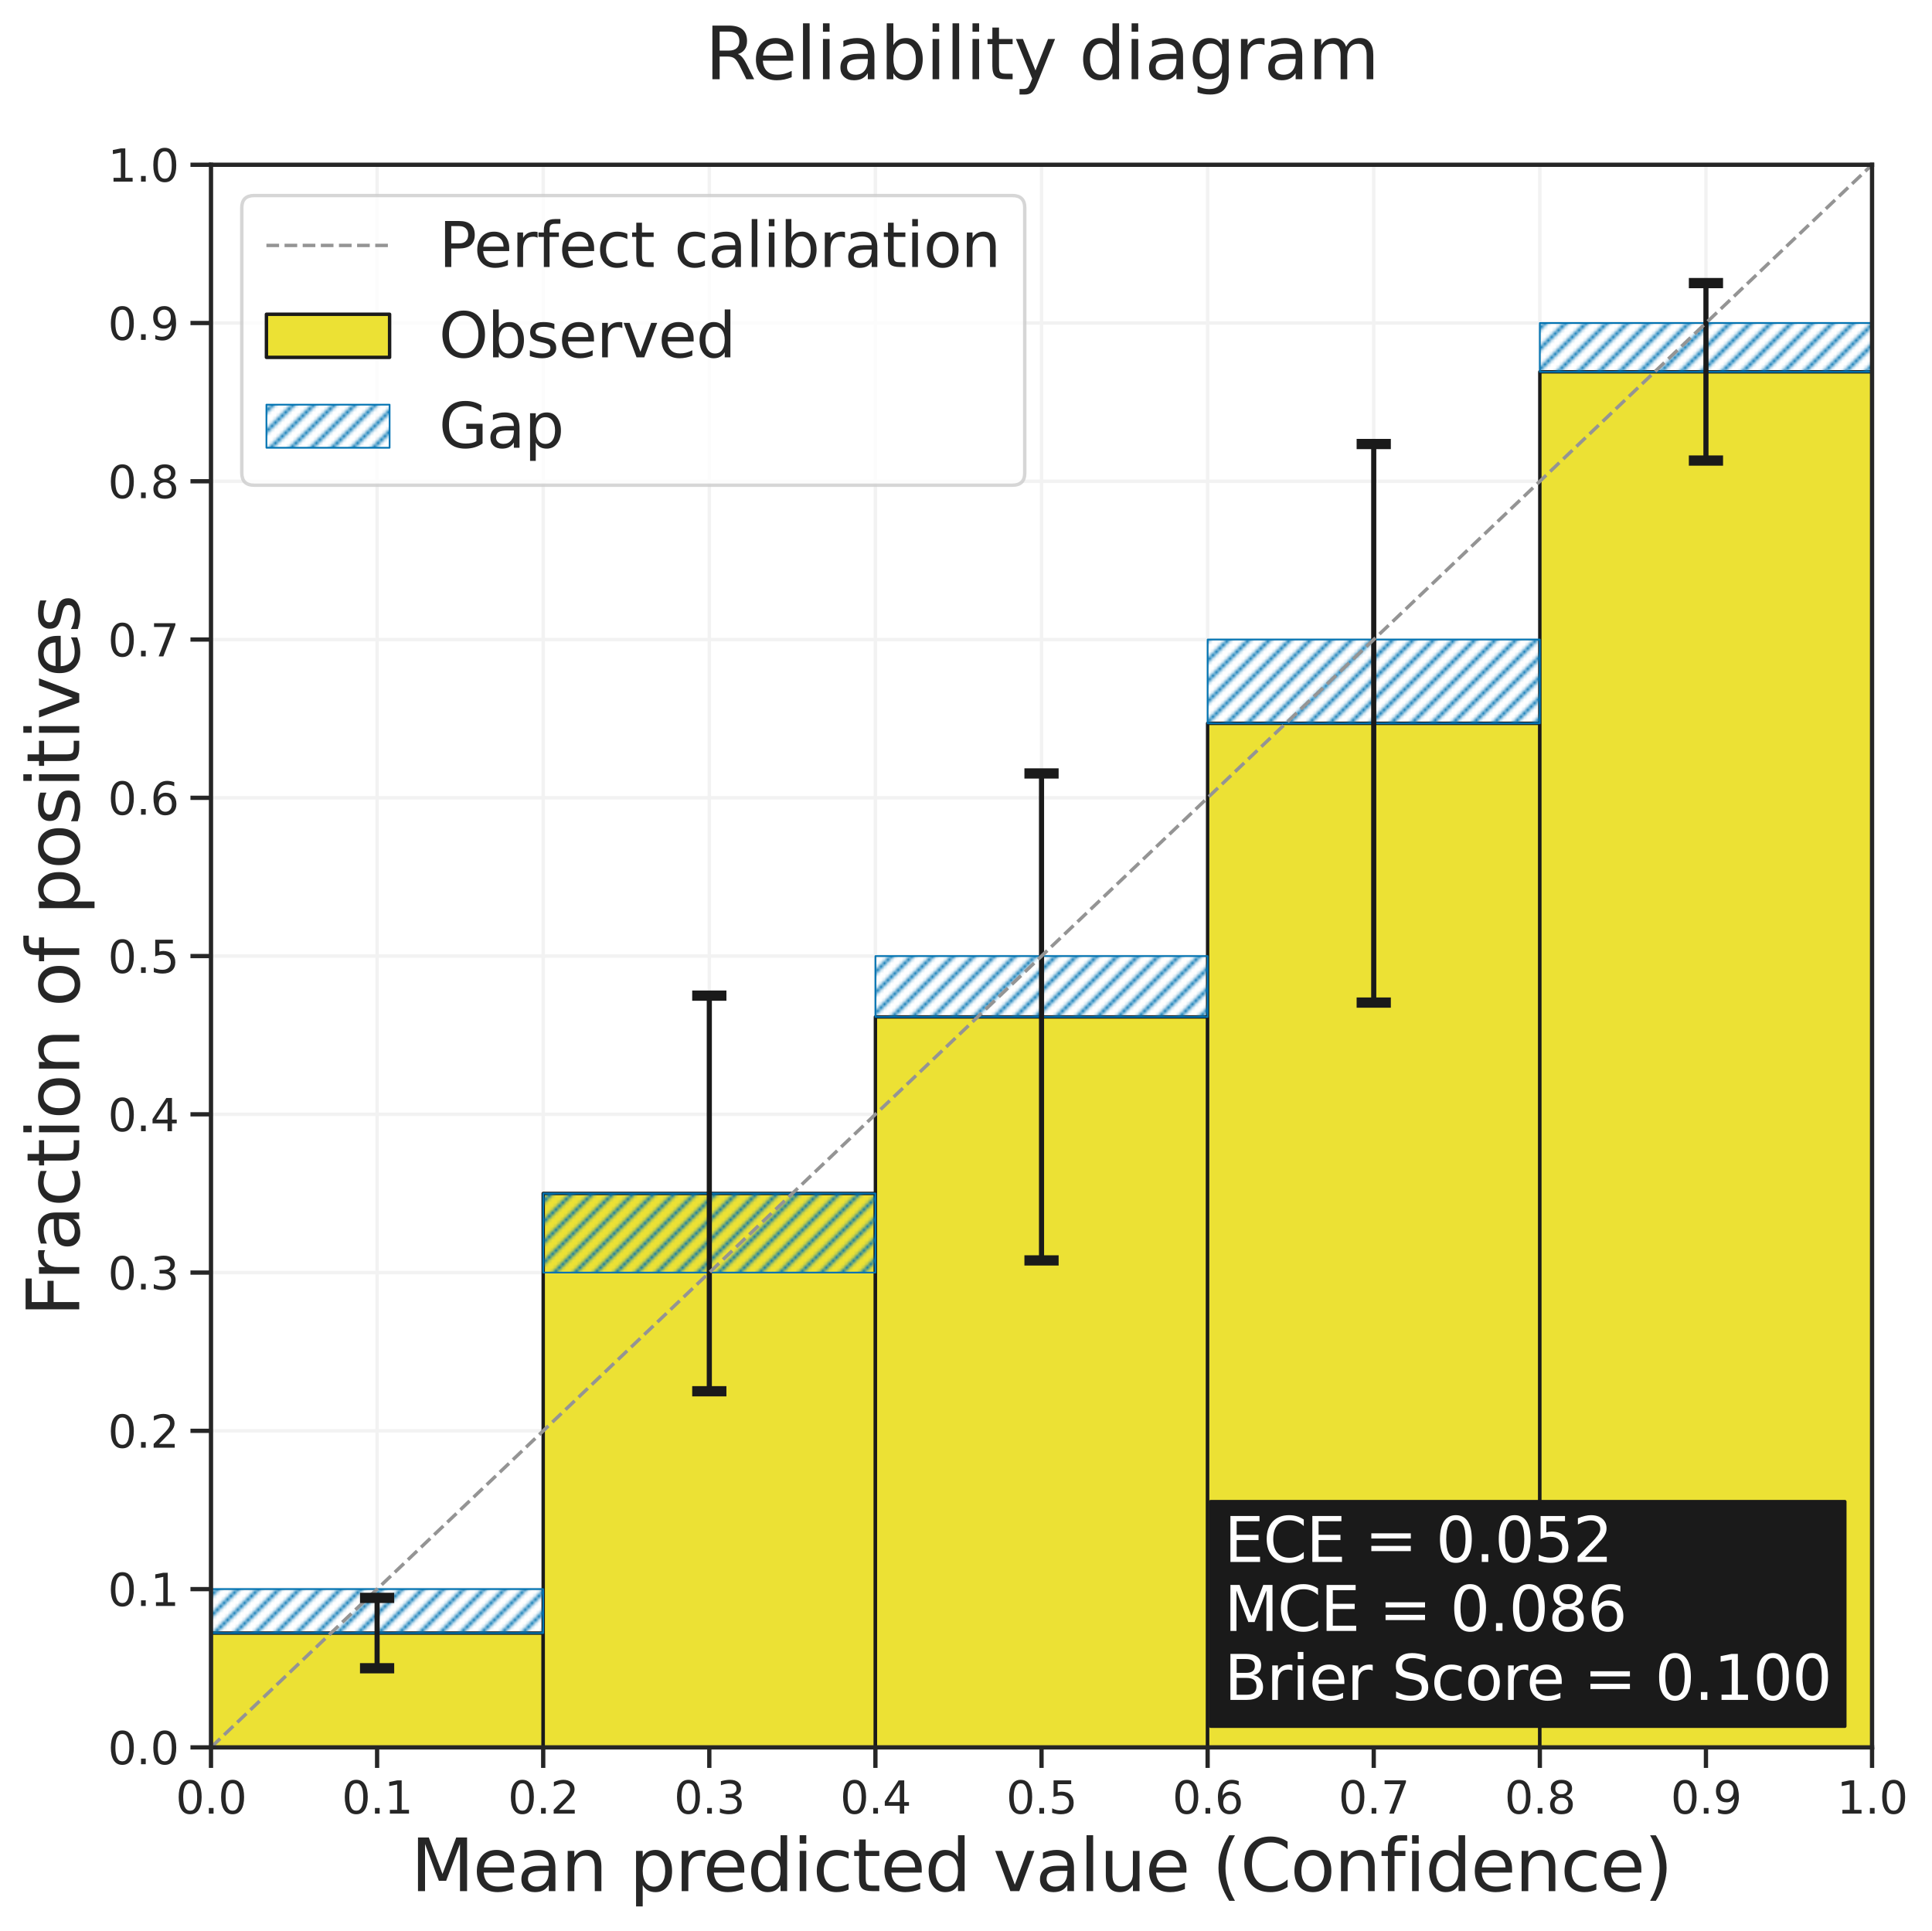 <?xml version="1.0" encoding="utf-8" standalone="no"?>
<!DOCTYPE svg PUBLIC "-//W3C//DTD SVG 1.1//EN"
  "http://www.w3.org/Graphics/SVG/1.1/DTD/svg11.dtd">
<svg height="564.321pt" version="1.1" viewBox="0 0 564.638 564.321" width="564.638pt" xmlns="http://www.w3.org/2000/svg" xmlns:xlink="http://www.w3.org/1999/xlink">
 <defs>
  <style type="text/css">*{stroke-linecap:butt;stroke-linejoin:round;}</style>
 </defs>
 <g id="figure_1">
  <g id="patch_1">
   <path d="M 0 564.321 
L 564.638 564.321 
L 564.638 0 
L 0 0 
z
" style="fill:#ffffff;"/>
  </g>
  <g id="axes_1">
   <g id="patch_2">
    <path d="M 61.663 510.737 
L 547.118 510.737 
L 547.118 48.157 
L 61.663 48.157 
z
" style="fill:#ffffff;"/>
   </g>
   <g id="matplotlib.axis_1">
    <g id="xtick_1">
     <g id="line2d_1">
      <path clip-path="url(#p9719ba740d)" d="M 61.663 510.737 
L 61.663 48.157 
" style="fill:none;stroke:#f2f2f2;stroke-linecap:round;"/>
     </g>
     <g id="line2d_2">
      <defs>
       <path d="M 0 0 
L 0 6 
" id="mbf04cc3c7a" style="stroke:#262626;stroke-width:1.25;"/>
      </defs>
      <g>
       <use style="fill:#262626;stroke:#262626;stroke-width:1.25;" x="61.663" xlink:href="#mbf04cc3c7a" y="510.737"/>
      </g>
     </g>
     <g id="text_1">
      <!-- 0.0 -->
      <g style="fill:#262626;" transform="translate(51.344 530.098)scale(0.13 -0.13)">
       <defs>
        <path d="M 2034 4250 
Q 1547 4250 1301 3770 
Q 1056 3291 1056 2328 
Q 1056 1369 1301 889 
Q 1547 409 2034 409 
Q 2525 409 2770 889 
Q 3016 1369 3016 2328 
Q 3016 3291 2770 3770 
Q 2525 4250 2034 4250 
z
M 2034 4750 
Q 2819 4750 3233 4129 
Q 3647 3509 3647 2328 
Q 3647 1150 3233 529 
Q 2819 -91 2034 -91 
Q 1250 -91 836 529 
Q 422 1150 422 2328 
Q 422 3509 836 4129 
Q 1250 4750 2034 4750 
z
" id="DejaVuSans-30" transform="scale(0.016)"/>
        <path d="M 684 794 
L 1344 794 
L 1344 0 
L 684 0 
L 684 794 
z
" id="DejaVuSans-2e" transform="scale(0.016)"/>
       </defs>
       <use xlink:href="#DejaVuSans-30"/>
       <use x="63.623" xlink:href="#DejaVuSans-2e"/>
       <use x="95.41" xlink:href="#DejaVuSans-30"/>
      </g>
     </g>
    </g>
    <g id="xtick_2">
     <g id="line2d_3">
      <path clip-path="url(#p9719ba740d)" d="M 110.209 510.737 
L 110.209 48.157 
" style="fill:none;stroke:#f2f2f2;stroke-linecap:round;"/>
     </g>
     <g id="line2d_4">
      <g>
       <use style="fill:#262626;stroke:#262626;stroke-width:1.25;" x="110.209" xlink:href="#mbf04cc3c7a" y="510.737"/>
      </g>
     </g>
     <g id="text_2">
      <!-- 0.1 -->
      <g style="fill:#262626;" transform="translate(99.889 530.098)scale(0.13 -0.13)">
       <defs>
        <path d="M 794 531 
L 1825 531 
L 1825 4091 
L 703 3866 
L 703 4441 
L 1819 4666 
L 2450 4666 
L 2450 531 
L 3481 531 
L 3481 0 
L 794 0 
L 794 531 
z
" id="DejaVuSans-31" transform="scale(0.016)"/>
       </defs>
       <use xlink:href="#DejaVuSans-30"/>
       <use x="63.623" xlink:href="#DejaVuSans-2e"/>
       <use x="95.41" xlink:href="#DejaVuSans-31"/>
      </g>
     </g>
    </g>
    <g id="xtick_3">
     <g id="line2d_5">
      <path clip-path="url(#p9719ba740d)" d="M 158.754 510.737 
L 158.754 48.157 
" style="fill:none;stroke:#f2f2f2;stroke-linecap:round;"/>
     </g>
     <g id="line2d_6">
      <g>
       <use style="fill:#262626;stroke:#262626;stroke-width:1.25;" x="158.754" xlink:href="#mbf04cc3c7a" y="510.737"/>
      </g>
     </g>
     <g id="text_3">
      <!-- 0.2 -->
      <g style="fill:#262626;" transform="translate(148.435 530.098)scale(0.13 -0.13)">
       <defs>
        <path d="M 1228 531 
L 3431 531 
L 3431 0 
L 469 0 
L 469 531 
Q 828 903 1448 1529 
Q 2069 2156 2228 2338 
Q 2531 2678 2651 2914 
Q 2772 3150 2772 3378 
Q 2772 3750 2511 3984 
Q 2250 4219 1831 4219 
Q 1534 4219 1204 4116 
Q 875 4013 500 3803 
L 500 4441 
Q 881 4594 1212 4672 
Q 1544 4750 1819 4750 
Q 2544 4750 2975 4387 
Q 3406 4025 3406 3419 
Q 3406 3131 3298 2873 
Q 3191 2616 2906 2266 
Q 2828 2175 2409 1742 
Q 1991 1309 1228 531 
z
" id="DejaVuSans-32" transform="scale(0.016)"/>
       </defs>
       <use xlink:href="#DejaVuSans-30"/>
       <use x="63.623" xlink:href="#DejaVuSans-2e"/>
       <use x="95.41" xlink:href="#DejaVuSans-32"/>
      </g>
     </g>
    </g>
    <g id="xtick_4">
     <g id="line2d_7">
      <path clip-path="url(#p9719ba740d)" d="M 207.3 510.737 
L 207.3 48.157 
" style="fill:none;stroke:#f2f2f2;stroke-linecap:round;"/>
     </g>
     <g id="line2d_8">
      <g>
       <use style="fill:#262626;stroke:#262626;stroke-width:1.25;" x="207.3" xlink:href="#mbf04cc3c7a" y="510.737"/>
      </g>
     </g>
     <g id="text_4">
      <!-- 0.3 -->
      <g style="fill:#262626;" transform="translate(196.98 530.098)scale(0.13 -0.13)">
       <defs>
        <path d="M 2597 2516 
Q 3050 2419 3304 2112 
Q 3559 1806 3559 1356 
Q 3559 666 3084 287 
Q 2609 -91 1734 -91 
Q 1441 -91 1130 -33 
Q 819 25 488 141 
L 488 750 
Q 750 597 1062 519 
Q 1375 441 1716 441 
Q 2309 441 2620 675 
Q 2931 909 2931 1356 
Q 2931 1769 2642 2001 
Q 2353 2234 1838 2234 
L 1294 2234 
L 1294 2753 
L 1863 2753 
Q 2328 2753 2575 2939 
Q 2822 3125 2822 3475 
Q 2822 3834 2567 4026 
Q 2313 4219 1838 4219 
Q 1578 4219 1281 4162 
Q 984 4106 628 3988 
L 628 4550 
Q 988 4650 1302 4700 
Q 1616 4750 1894 4750 
Q 2613 4750 3031 4423 
Q 3450 4097 3450 3541 
Q 3450 3153 3228 2886 
Q 3006 2619 2597 2516 
z
" id="DejaVuSans-33" transform="scale(0.016)"/>
       </defs>
       <use xlink:href="#DejaVuSans-30"/>
       <use x="63.623" xlink:href="#DejaVuSans-2e"/>
       <use x="95.41" xlink:href="#DejaVuSans-33"/>
      </g>
     </g>
    </g>
    <g id="xtick_5">
     <g id="line2d_9">
      <path clip-path="url(#p9719ba740d)" d="M 255.845 510.737 
L 255.845 48.157 
" style="fill:none;stroke:#f2f2f2;stroke-linecap:round;"/>
     </g>
     <g id="line2d_10">
      <g>
       <use style="fill:#262626;stroke:#262626;stroke-width:1.25;" x="255.845" xlink:href="#mbf04cc3c7a" y="510.737"/>
      </g>
     </g>
     <g id="text_5">
      <!-- 0.4 -->
      <g style="fill:#262626;" transform="translate(245.526 530.098)scale(0.13 -0.13)">
       <defs>
        <path d="M 2419 4116 
L 825 1625 
L 2419 1625 
L 2419 4116 
z
M 2253 4666 
L 3047 4666 
L 3047 1625 
L 3713 1625 
L 3713 1100 
L 3047 1100 
L 3047 0 
L 2419 0 
L 2419 1100 
L 313 1100 
L 313 1709 
L 2253 4666 
z
" id="DejaVuSans-34" transform="scale(0.016)"/>
       </defs>
       <use xlink:href="#DejaVuSans-30"/>
       <use x="63.623" xlink:href="#DejaVuSans-2e"/>
       <use x="95.41" xlink:href="#DejaVuSans-34"/>
      </g>
     </g>
    </g>
    <g id="xtick_6">
     <g id="line2d_11">
      <path clip-path="url(#p9719ba740d)" d="M 304.391 510.737 
L 304.391 48.157 
" style="fill:none;stroke:#f2f2f2;stroke-linecap:round;"/>
     </g>
     <g id="line2d_12">
      <g>
       <use style="fill:#262626;stroke:#262626;stroke-width:1.25;" x="304.391" xlink:href="#mbf04cc3c7a" y="510.737"/>
      </g>
     </g>
     <g id="text_6">
      <!-- 0.5 -->
      <g style="fill:#262626;" transform="translate(294.071 530.098)scale(0.13 -0.13)">
       <defs>
        <path d="M 691 4666 
L 3169 4666 
L 3169 4134 
L 1269 4134 
L 1269 2991 
Q 1406 3038 1543 3061 
Q 1681 3084 1819 3084 
Q 2600 3084 3056 2656 
Q 3513 2228 3513 1497 
Q 3513 744 3044 326 
Q 2575 -91 1722 -91 
Q 1428 -91 1123 -41 
Q 819 9 494 109 
L 494 744 
Q 775 591 1075 516 
Q 1375 441 1709 441 
Q 2250 441 2565 725 
Q 2881 1009 2881 1497 
Q 2881 1984 2565 2268 
Q 2250 2553 1709 2553 
Q 1456 2553 1204 2497 
Q 953 2441 691 2322 
L 691 4666 
z
" id="DejaVuSans-35" transform="scale(0.016)"/>
       </defs>
       <use xlink:href="#DejaVuSans-30"/>
       <use x="63.623" xlink:href="#DejaVuSans-2e"/>
       <use x="95.41" xlink:href="#DejaVuSans-35"/>
      </g>
     </g>
    </g>
    <g id="xtick_7">
     <g id="line2d_13">
      <path clip-path="url(#p9719ba740d)" d="M 352.936 510.737 
L 352.936 48.157 
" style="fill:none;stroke:#f2f2f2;stroke-linecap:round;"/>
     </g>
     <g id="line2d_14">
      <g>
       <use style="fill:#262626;stroke:#262626;stroke-width:1.25;" x="352.936" xlink:href="#mbf04cc3c7a" y="510.737"/>
      </g>
     </g>
     <g id="text_7">
      <!-- 0.6 -->
      <g style="fill:#262626;" transform="translate(342.617 530.098)scale(0.13 -0.13)">
       <defs>
        <path d="M 2113 2584 
Q 1688 2584 1439 2293 
Q 1191 2003 1191 1497 
Q 1191 994 1439 701 
Q 1688 409 2113 409 
Q 2538 409 2786 701 
Q 3034 994 3034 1497 
Q 3034 2003 2786 2293 
Q 2538 2584 2113 2584 
z
M 3366 4563 
L 3366 3988 
Q 3128 4100 2886 4159 
Q 2644 4219 2406 4219 
Q 1781 4219 1451 3797 
Q 1122 3375 1075 2522 
Q 1259 2794 1537 2939 
Q 1816 3084 2150 3084 
Q 2853 3084 3261 2657 
Q 3669 2231 3669 1497 
Q 3669 778 3244 343 
Q 2819 -91 2113 -91 
Q 1303 -91 875 529 
Q 447 1150 447 2328 
Q 447 3434 972 4092 
Q 1497 4750 2381 4750 
Q 2619 4750 2861 4703 
Q 3103 4656 3366 4563 
z
" id="DejaVuSans-36" transform="scale(0.016)"/>
       </defs>
       <use xlink:href="#DejaVuSans-30"/>
       <use x="63.623" xlink:href="#DejaVuSans-2e"/>
       <use x="95.41" xlink:href="#DejaVuSans-36"/>
      </g>
     </g>
    </g>
    <g id="xtick_8">
     <g id="line2d_15">
      <path clip-path="url(#p9719ba740d)" d="M 401.482 510.737 
L 401.482 48.157 
" style="fill:none;stroke:#f2f2f2;stroke-linecap:round;"/>
     </g>
     <g id="line2d_16">
      <g>
       <use style="fill:#262626;stroke:#262626;stroke-width:1.25;" x="401.482" xlink:href="#mbf04cc3c7a" y="510.737"/>
      </g>
     </g>
     <g id="text_8">
      <!-- 0.7 -->
      <g style="fill:#262626;" transform="translate(391.162 530.098)scale(0.13 -0.13)">
       <defs>
        <path d="M 525 4666 
L 3525 4666 
L 3525 4397 
L 1831 0 
L 1172 0 
L 2766 4134 
L 525 4134 
L 525 4666 
z
" id="DejaVuSans-37" transform="scale(0.016)"/>
       </defs>
       <use xlink:href="#DejaVuSans-30"/>
       <use x="63.623" xlink:href="#DejaVuSans-2e"/>
       <use x="95.41" xlink:href="#DejaVuSans-37"/>
      </g>
     </g>
    </g>
    <g id="xtick_9">
     <g id="line2d_17">
      <path clip-path="url(#p9719ba740d)" d="M 450.027 510.737 
L 450.027 48.157 
" style="fill:none;stroke:#f2f2f2;stroke-linecap:round;"/>
     </g>
     <g id="line2d_18">
      <g>
       <use style="fill:#262626;stroke:#262626;stroke-width:1.25;" x="450.027" xlink:href="#mbf04cc3c7a" y="510.737"/>
      </g>
     </g>
     <g id="text_9">
      <!-- 0.8 -->
      <g style="fill:#262626;" transform="translate(439.708 530.098)scale(0.13 -0.13)">
       <defs>
        <path d="M 2034 2216 
Q 1584 2216 1326 1975 
Q 1069 1734 1069 1313 
Q 1069 891 1326 650 
Q 1584 409 2034 409 
Q 2484 409 2743 651 
Q 3003 894 3003 1313 
Q 3003 1734 2745 1975 
Q 2488 2216 2034 2216 
z
M 1403 2484 
Q 997 2584 770 2862 
Q 544 3141 544 3541 
Q 544 4100 942 4425 
Q 1341 4750 2034 4750 
Q 2731 4750 3128 4425 
Q 3525 4100 3525 3541 
Q 3525 3141 3298 2862 
Q 3072 2584 2669 2484 
Q 3125 2378 3379 2068 
Q 3634 1759 3634 1313 
Q 3634 634 3220 271 
Q 2806 -91 2034 -91 
Q 1263 -91 848 271 
Q 434 634 434 1313 
Q 434 1759 690 2068 
Q 947 2378 1403 2484 
z
M 1172 3481 
Q 1172 3119 1398 2916 
Q 1625 2713 2034 2713 
Q 2441 2713 2670 2916 
Q 2900 3119 2900 3481 
Q 2900 3844 2670 4047 
Q 2441 4250 2034 4250 
Q 1625 4250 1398 4047 
Q 1172 3844 1172 3481 
z
" id="DejaVuSans-38" transform="scale(0.016)"/>
       </defs>
       <use xlink:href="#DejaVuSans-30"/>
       <use x="63.623" xlink:href="#DejaVuSans-2e"/>
       <use x="95.41" xlink:href="#DejaVuSans-38"/>
      </g>
     </g>
    </g>
    <g id="xtick_10">
     <g id="line2d_19">
      <path clip-path="url(#p9719ba740d)" d="M 498.573 510.737 
L 498.573 48.157 
" style="fill:none;stroke:#f2f2f2;stroke-linecap:round;"/>
     </g>
     <g id="line2d_20">
      <g>
       <use style="fill:#262626;stroke:#262626;stroke-width:1.25;" x="498.573" xlink:href="#mbf04cc3c7a" y="510.737"/>
      </g>
     </g>
     <g id="text_10">
      <!-- 0.9 -->
      <g style="fill:#262626;" transform="translate(488.253 530.098)scale(0.13 -0.13)">
       <defs>
        <path d="M 703 97 
L 703 672 
Q 941 559 1184 500 
Q 1428 441 1663 441 
Q 2288 441 2617 861 
Q 2947 1281 2994 2138 
Q 2813 1869 2534 1725 
Q 2256 1581 1919 1581 
Q 1219 1581 811 2004 
Q 403 2428 403 3163 
Q 403 3881 828 4315 
Q 1253 4750 1959 4750 
Q 2769 4750 3195 4129 
Q 3622 3509 3622 2328 
Q 3622 1225 3098 567 
Q 2575 -91 1691 -91 
Q 1453 -91 1209 -44 
Q 966 3 703 97 
z
M 1959 2075 
Q 2384 2075 2632 2365 
Q 2881 2656 2881 3163 
Q 2881 3666 2632 3958 
Q 2384 4250 1959 4250 
Q 1534 4250 1286 3958 
Q 1038 3666 1038 3163 
Q 1038 2656 1286 2365 
Q 1534 2075 1959 2075 
z
" id="DejaVuSans-39" transform="scale(0.016)"/>
       </defs>
       <use xlink:href="#DejaVuSans-30"/>
       <use x="63.623" xlink:href="#DejaVuSans-2e"/>
       <use x="95.41" xlink:href="#DejaVuSans-39"/>
      </g>
     </g>
    </g>
    <g id="xtick_11">
     <g id="line2d_21">
      <path clip-path="url(#p9719ba740d)" d="M 547.118 510.737 
L 547.118 48.157 
" style="fill:none;stroke:#f2f2f2;stroke-linecap:round;"/>
     </g>
     <g id="line2d_22">
      <g>
       <use style="fill:#262626;stroke:#262626;stroke-width:1.25;" x="547.118" xlink:href="#mbf04cc3c7a" y="510.737"/>
      </g>
     </g>
     <g id="text_11">
      <!-- 1.0 -->
      <g style="fill:#262626;" transform="translate(536.799 530.098)scale(0.13 -0.13)">
       <use xlink:href="#DejaVuSans-31"/>
       <use x="63.623" xlink:href="#DejaVuSans-2e"/>
       <use x="95.41" xlink:href="#DejaVuSans-30"/>
      </g>
     </g>
    </g>
    <g id="text_12">
     <!-- Mean predicted value (Confidence) -->
     <g style="fill:#262626;" transform="translate(120.05 552.754)scale(0.21 -0.21)">
      <defs>
       <path d="M 628 4666 
L 1569 4666 
L 2759 1491 
L 3956 4666 
L 4897 4666 
L 4897 0 
L 4281 0 
L 4281 4097 
L 3078 897 
L 2444 897 
L 1241 4097 
L 1241 0 
L 628 0 
L 628 4666 
z
" id="DejaVuSans-4d" transform="scale(0.016)"/>
       <path d="M 3597 1894 
L 3597 1613 
L 953 1613 
Q 991 1019 1311 708 
Q 1631 397 2203 397 
Q 2534 397 2845 478 
Q 3156 559 3463 722 
L 3463 178 
Q 3153 47 2828 -22 
Q 2503 -91 2169 -91 
Q 1331 -91 842 396 
Q 353 884 353 1716 
Q 353 2575 817 3079 
Q 1281 3584 2069 3584 
Q 2775 3584 3186 3129 
Q 3597 2675 3597 1894 
z
M 3022 2063 
Q 3016 2534 2758 2815 
Q 2500 3097 2075 3097 
Q 1594 3097 1305 2825 
Q 1016 2553 972 2059 
L 3022 2063 
z
" id="DejaVuSans-65" transform="scale(0.016)"/>
       <path d="M 2194 1759 
Q 1497 1759 1228 1600 
Q 959 1441 959 1056 
Q 959 750 1161 570 
Q 1363 391 1709 391 
Q 2188 391 2477 730 
Q 2766 1069 2766 1631 
L 2766 1759 
L 2194 1759 
z
M 3341 1997 
L 3341 0 
L 2766 0 
L 2766 531 
Q 2569 213 2275 61 
Q 1981 -91 1556 -91 
Q 1019 -91 701 211 
Q 384 513 384 1019 
Q 384 1609 779 1909 
Q 1175 2209 1959 2209 
L 2766 2209 
L 2766 2266 
Q 2766 2663 2505 2880 
Q 2244 3097 1772 3097 
Q 1472 3097 1187 3025 
Q 903 2953 641 2809 
L 641 3341 
Q 956 3463 1253 3523 
Q 1550 3584 1831 3584 
Q 2591 3584 2966 3190 
Q 3341 2797 3341 1997 
z
" id="DejaVuSans-61" transform="scale(0.016)"/>
       <path d="M 3513 2113 
L 3513 0 
L 2938 0 
L 2938 2094 
Q 2938 2591 2744 2837 
Q 2550 3084 2163 3084 
Q 1697 3084 1428 2787 
Q 1159 2491 1159 1978 
L 1159 0 
L 581 0 
L 581 3500 
L 1159 3500 
L 1159 2956 
Q 1366 3272 1645 3428 
Q 1925 3584 2291 3584 
Q 2894 3584 3203 3211 
Q 3513 2838 3513 2113 
z
" id="DejaVuSans-6e" transform="scale(0.016)"/>
       <path id="DejaVuSans-20" transform="scale(0.016)"/>
       <path d="M 1159 525 
L 1159 -1331 
L 581 -1331 
L 581 3500 
L 1159 3500 
L 1159 2969 
Q 1341 3281 1617 3432 
Q 1894 3584 2278 3584 
Q 2916 3584 3314 3078 
Q 3713 2572 3713 1747 
Q 3713 922 3314 415 
Q 2916 -91 2278 -91 
Q 1894 -91 1617 61 
Q 1341 213 1159 525 
z
M 3116 1747 
Q 3116 2381 2855 2742 
Q 2594 3103 2138 3103 
Q 1681 3103 1420 2742 
Q 1159 2381 1159 1747 
Q 1159 1113 1420 752 
Q 1681 391 2138 391 
Q 2594 391 2855 752 
Q 3116 1113 3116 1747 
z
" id="DejaVuSans-70" transform="scale(0.016)"/>
       <path d="M 2631 2963 
Q 2534 3019 2420 3045 
Q 2306 3072 2169 3072 
Q 1681 3072 1420 2755 
Q 1159 2438 1159 1844 
L 1159 0 
L 581 0 
L 581 3500 
L 1159 3500 
L 1159 2956 
Q 1341 3275 1631 3429 
Q 1922 3584 2338 3584 
Q 2397 3584 2469 3576 
Q 2541 3569 2628 3553 
L 2631 2963 
z
" id="DejaVuSans-72" transform="scale(0.016)"/>
       <path d="M 2906 2969 
L 2906 4863 
L 3481 4863 
L 3481 0 
L 2906 0 
L 2906 525 
Q 2725 213 2448 61 
Q 2172 -91 1784 -91 
Q 1150 -91 751 415 
Q 353 922 353 1747 
Q 353 2572 751 3078 
Q 1150 3584 1784 3584 
Q 2172 3584 2448 3432 
Q 2725 3281 2906 2969 
z
M 947 1747 
Q 947 1113 1208 752 
Q 1469 391 1925 391 
Q 2381 391 2643 752 
Q 2906 1113 2906 1747 
Q 2906 2381 2643 2742 
Q 2381 3103 1925 3103 
Q 1469 3103 1208 2742 
Q 947 2381 947 1747 
z
" id="DejaVuSans-64" transform="scale(0.016)"/>
       <path d="M 603 3500 
L 1178 3500 
L 1178 0 
L 603 0 
L 603 3500 
z
M 603 4863 
L 1178 4863 
L 1178 4134 
L 603 4134 
L 603 4863 
z
" id="DejaVuSans-69" transform="scale(0.016)"/>
       <path d="M 3122 3366 
L 3122 2828 
Q 2878 2963 2633 3030 
Q 2388 3097 2138 3097 
Q 1578 3097 1268 2742 
Q 959 2388 959 1747 
Q 959 1106 1268 751 
Q 1578 397 2138 397 
Q 2388 397 2633 464 
Q 2878 531 3122 666 
L 3122 134 
Q 2881 22 2623 -34 
Q 2366 -91 2075 -91 
Q 1284 -91 818 406 
Q 353 903 353 1747 
Q 353 2603 823 3093 
Q 1294 3584 2113 3584 
Q 2378 3584 2631 3529 
Q 2884 3475 3122 3366 
z
" id="DejaVuSans-63" transform="scale(0.016)"/>
       <path d="M 1172 4494 
L 1172 3500 
L 2356 3500 
L 2356 3053 
L 1172 3053 
L 1172 1153 
Q 1172 725 1289 603 
Q 1406 481 1766 481 
L 2356 481 
L 2356 0 
L 1766 0 
Q 1100 0 847 248 
Q 594 497 594 1153 
L 594 3053 
L 172 3053 
L 172 3500 
L 594 3500 
L 594 4494 
L 1172 4494 
z
" id="DejaVuSans-74" transform="scale(0.016)"/>
       <path d="M 191 3500 
L 800 3500 
L 1894 563 
L 2988 3500 
L 3597 3500 
L 2284 0 
L 1503 0 
L 191 3500 
z
" id="DejaVuSans-76" transform="scale(0.016)"/>
       <path d="M 603 4863 
L 1178 4863 
L 1178 0 
L 603 0 
L 603 4863 
z
" id="DejaVuSans-6c" transform="scale(0.016)"/>
       <path d="M 544 1381 
L 544 3500 
L 1119 3500 
L 1119 1403 
Q 1119 906 1312 657 
Q 1506 409 1894 409 
Q 2359 409 2629 706 
Q 2900 1003 2900 1516 
L 2900 3500 
L 3475 3500 
L 3475 0 
L 2900 0 
L 2900 538 
Q 2691 219 2414 64 
Q 2138 -91 1772 -91 
Q 1169 -91 856 284 
Q 544 659 544 1381 
z
M 1991 3584 
L 1991 3584 
z
" id="DejaVuSans-75" transform="scale(0.016)"/>
       <path d="M 1984 4856 
Q 1566 4138 1362 3434 
Q 1159 2731 1159 2009 
Q 1159 1288 1364 580 
Q 1569 -128 1984 -844 
L 1484 -844 
Q 1016 -109 783 600 
Q 550 1309 550 2009 
Q 550 2706 781 3412 
Q 1013 4119 1484 4856 
L 1984 4856 
z
" id="DejaVuSans-28" transform="scale(0.016)"/>
       <path d="M 4122 4306 
L 4122 3641 
Q 3803 3938 3442 4084 
Q 3081 4231 2675 4231 
Q 1875 4231 1450 3742 
Q 1025 3253 1025 2328 
Q 1025 1406 1450 917 
Q 1875 428 2675 428 
Q 3081 428 3442 575 
Q 3803 722 4122 1019 
L 4122 359 
Q 3791 134 3420 21 
Q 3050 -91 2638 -91 
Q 1578 -91 968 557 
Q 359 1206 359 2328 
Q 359 3453 968 4101 
Q 1578 4750 2638 4750 
Q 3056 4750 3426 4639 
Q 3797 4528 4122 4306 
z
" id="DejaVuSans-43" transform="scale(0.016)"/>
       <path d="M 1959 3097 
Q 1497 3097 1228 2736 
Q 959 2375 959 1747 
Q 959 1119 1226 758 
Q 1494 397 1959 397 
Q 2419 397 2687 759 
Q 2956 1122 2956 1747 
Q 2956 2369 2687 2733 
Q 2419 3097 1959 3097 
z
M 1959 3584 
Q 2709 3584 3137 3096 
Q 3566 2609 3566 1747 
Q 3566 888 3137 398 
Q 2709 -91 1959 -91 
Q 1206 -91 779 398 
Q 353 888 353 1747 
Q 353 2609 779 3096 
Q 1206 3584 1959 3584 
z
" id="DejaVuSans-6f" transform="scale(0.016)"/>
       <path d="M 2375 4863 
L 2375 4384 
L 1825 4384 
Q 1516 4384 1395 4259 
Q 1275 4134 1275 3809 
L 1275 3500 
L 2222 3500 
L 2222 3053 
L 1275 3053 
L 1275 0 
L 697 0 
L 697 3053 
L 147 3053 
L 147 3500 
L 697 3500 
L 697 3744 
Q 697 4328 969 4595 
Q 1241 4863 1831 4863 
L 2375 4863 
z
" id="DejaVuSans-66" transform="scale(0.016)"/>
       <path d="M 513 4856 
L 1013 4856 
Q 1481 4119 1714 3412 
Q 1947 2706 1947 2009 
Q 1947 1309 1714 600 
Q 1481 -109 1013 -844 
L 513 -844 
Q 928 -128 1133 580 
Q 1338 1288 1338 2009 
Q 1338 2731 1133 3434 
Q 928 4138 513 4856 
z
" id="DejaVuSans-29" transform="scale(0.016)"/>
      </defs>
      <use xlink:href="#DejaVuSans-4d"/>
      <use x="86.279" xlink:href="#DejaVuSans-65"/>
      <use x="147.803" xlink:href="#DejaVuSans-61"/>
      <use x="209.082" xlink:href="#DejaVuSans-6e"/>
      <use x="272.461" xlink:href="#DejaVuSans-20"/>
      <use x="304.248" xlink:href="#DejaVuSans-70"/>
      <use x="367.725" xlink:href="#DejaVuSans-72"/>
      <use x="406.588" xlink:href="#DejaVuSans-65"/>
      <use x="468.111" xlink:href="#DejaVuSans-64"/>
      <use x="531.588" xlink:href="#DejaVuSans-69"/>
      <use x="559.371" xlink:href="#DejaVuSans-63"/>
      <use x="614.352" xlink:href="#DejaVuSans-74"/>
      <use x="653.561" xlink:href="#DejaVuSans-65"/>
      <use x="715.084" xlink:href="#DejaVuSans-64"/>
      <use x="778.561" xlink:href="#DejaVuSans-20"/>
      <use x="810.348" xlink:href="#DejaVuSans-76"/>
      <use x="869.527" xlink:href="#DejaVuSans-61"/>
      <use x="930.807" xlink:href="#DejaVuSans-6c"/>
      <use x="958.59" xlink:href="#DejaVuSans-75"/>
      <use x="1021.969" xlink:href="#DejaVuSans-65"/>
      <use x="1083.492" xlink:href="#DejaVuSans-20"/>
      <use x="1115.279" xlink:href="#DejaVuSans-28"/>
      <use x="1154.293" xlink:href="#DejaVuSans-43"/>
      <use x="1224.117" xlink:href="#DejaVuSans-6f"/>
      <use x="1285.299" xlink:href="#DejaVuSans-6e"/>
      <use x="1348.678" xlink:href="#DejaVuSans-66"/>
      <use x="1383.883" xlink:href="#DejaVuSans-69"/>
      <use x="1411.666" xlink:href="#DejaVuSans-64"/>
      <use x="1475.143" xlink:href="#DejaVuSans-65"/>
      <use x="1536.666" xlink:href="#DejaVuSans-6e"/>
      <use x="1600.045" xlink:href="#DejaVuSans-63"/>
      <use x="1655.025" xlink:href="#DejaVuSans-65"/>
      <use x="1716.549" xlink:href="#DejaVuSans-29"/>
     </g>
    </g>
   </g>
   <g id="matplotlib.axis_2">
    <g id="ytick_1">
     <g id="line2d_23">
      <path clip-path="url(#p9719ba740d)" d="M 61.663 510.737 
L 547.118 510.737 
" style="fill:none;stroke:#f2f2f2;stroke-linecap:round;"/>
     </g>
     <g id="line2d_24">
      <defs>
       <path d="M 0 0 
L -6 0 
" id="m25776bcf39" style="stroke:#262626;stroke-width:1.25;"/>
      </defs>
      <g>
       <use style="fill:#262626;stroke:#262626;stroke-width:1.25;" x="61.663" xlink:href="#m25776bcf39" y="510.737"/>
      </g>
     </g>
     <g id="text_13">
      <!-- 0.0 -->
      <g style="fill:#262626;" transform="translate(31.524 515.667)scale(0.13 -0.13)">
       <use xlink:href="#DejaVuSans-30"/>
       <use x="63.623" xlink:href="#DejaVuSans-2e"/>
       <use x="95.41" xlink:href="#DejaVuSans-30"/>
      </g>
     </g>
    </g>
    <g id="ytick_2">
     <g id="line2d_25">
      <path clip-path="url(#p9719ba740d)" d="M 61.663 464.479 
L 547.118 464.479 
" style="fill:none;stroke:#f2f2f2;stroke-linecap:round;"/>
     </g>
     <g id="line2d_26">
      <g>
       <use style="fill:#262626;stroke:#262626;stroke-width:1.25;" x="61.663" xlink:href="#m25776bcf39" y="464.479"/>
      </g>
     </g>
     <g id="text_14">
      <!-- 0.1 -->
      <g style="fill:#262626;" transform="translate(31.524 469.409)scale(0.13 -0.13)">
       <use xlink:href="#DejaVuSans-30"/>
       <use x="63.623" xlink:href="#DejaVuSans-2e"/>
       <use x="95.41" xlink:href="#DejaVuSans-31"/>
      </g>
     </g>
    </g>
    <g id="ytick_3">
     <g id="line2d_27">
      <path clip-path="url(#p9719ba740d)" d="M 61.663 418.221 
L 547.118 418.221 
" style="fill:none;stroke:#f2f2f2;stroke-linecap:round;"/>
     </g>
     <g id="line2d_28">
      <g>
       <use style="fill:#262626;stroke:#262626;stroke-width:1.25;" x="61.663" xlink:href="#m25776bcf39" y="418.221"/>
      </g>
     </g>
     <g id="text_15">
      <!-- 0.2 -->
      <g style="fill:#262626;" transform="translate(31.524 423.151)scale(0.13 -0.13)">
       <use xlink:href="#DejaVuSans-30"/>
       <use x="63.623" xlink:href="#DejaVuSans-2e"/>
       <use x="95.41" xlink:href="#DejaVuSans-32"/>
      </g>
     </g>
    </g>
    <g id="ytick_4">
     <g id="line2d_29">
      <path clip-path="url(#p9719ba740d)" d="M 61.663 371.963 
L 547.118 371.963 
" style="fill:none;stroke:#f2f2f2;stroke-linecap:round;"/>
     </g>
     <g id="line2d_30">
      <g>
       <use style="fill:#262626;stroke:#262626;stroke-width:1.25;" x="61.663" xlink:href="#m25776bcf39" y="371.963"/>
      </g>
     </g>
     <g id="text_16">
      <!-- 0.3 -->
      <g style="fill:#262626;" transform="translate(31.524 376.893)scale(0.13 -0.13)">
       <use xlink:href="#DejaVuSans-30"/>
       <use x="63.623" xlink:href="#DejaVuSans-2e"/>
       <use x="95.41" xlink:href="#DejaVuSans-33"/>
      </g>
     </g>
    </g>
    <g id="ytick_5">
     <g id="line2d_31">
      <path clip-path="url(#p9719ba740d)" d="M 61.663 325.705 
L 547.118 325.705 
" style="fill:none;stroke:#f2f2f2;stroke-linecap:round;"/>
     </g>
     <g id="line2d_32">
      <g>
       <use style="fill:#262626;stroke:#262626;stroke-width:1.25;" x="61.663" xlink:href="#m25776bcf39" y="325.705"/>
      </g>
     </g>
     <g id="text_17">
      <!-- 0.4 -->
      <g style="fill:#262626;" transform="translate(31.524 330.635)scale(0.13 -0.13)">
       <use xlink:href="#DejaVuSans-30"/>
       <use x="63.623" xlink:href="#DejaVuSans-2e"/>
       <use x="95.41" xlink:href="#DejaVuSans-34"/>
      </g>
     </g>
    </g>
    <g id="ytick_6">
     <g id="line2d_33">
      <path clip-path="url(#p9719ba740d)" d="M 61.663 279.447 
L 547.118 279.447 
" style="fill:none;stroke:#f2f2f2;stroke-linecap:round;"/>
     </g>
     <g id="line2d_34">
      <g>
       <use style="fill:#262626;stroke:#262626;stroke-width:1.25;" x="61.663" xlink:href="#m25776bcf39" y="279.447"/>
      </g>
     </g>
     <g id="text_18">
      <!-- 0.5 -->
      <g style="fill:#262626;" transform="translate(31.524 284.377)scale(0.13 -0.13)">
       <use xlink:href="#DejaVuSans-30"/>
       <use x="63.623" xlink:href="#DejaVuSans-2e"/>
       <use x="95.41" xlink:href="#DejaVuSans-35"/>
      </g>
     </g>
    </g>
    <g id="ytick_7">
     <g id="line2d_35">
      <path clip-path="url(#p9719ba740d)" d="M 61.663 233.189 
L 547.118 233.189 
" style="fill:none;stroke:#f2f2f2;stroke-linecap:round;"/>
     </g>
     <g id="line2d_36">
      <g>
       <use style="fill:#262626;stroke:#262626;stroke-width:1.25;" x="61.663" xlink:href="#m25776bcf39" y="233.189"/>
      </g>
     </g>
     <g id="text_19">
      <!-- 0.6 -->
      <g style="fill:#262626;" transform="translate(31.524 238.119)scale(0.13 -0.13)">
       <use xlink:href="#DejaVuSans-30"/>
       <use x="63.623" xlink:href="#DejaVuSans-2e"/>
       <use x="95.41" xlink:href="#DejaVuSans-36"/>
      </g>
     </g>
    </g>
    <g id="ytick_8">
     <g id="line2d_37">
      <path clip-path="url(#p9719ba740d)" d="M 61.663 186.931 
L 547.118 186.931 
" style="fill:none;stroke:#f2f2f2;stroke-linecap:round;"/>
     </g>
     <g id="line2d_38">
      <g>
       <use style="fill:#262626;stroke:#262626;stroke-width:1.25;" x="61.663" xlink:href="#m25776bcf39" y="186.931"/>
      </g>
     </g>
     <g id="text_20">
      <!-- 0.7 -->
      <g style="fill:#262626;" transform="translate(31.524 191.861)scale(0.13 -0.13)">
       <use xlink:href="#DejaVuSans-30"/>
       <use x="63.623" xlink:href="#DejaVuSans-2e"/>
       <use x="95.41" xlink:href="#DejaVuSans-37"/>
      </g>
     </g>
    </g>
    <g id="ytick_9">
     <g id="line2d_39">
      <path clip-path="url(#p9719ba740d)" d="M 61.663 140.673 
L 547.118 140.673 
" style="fill:none;stroke:#f2f2f2;stroke-linecap:round;"/>
     </g>
     <g id="line2d_40">
      <g>
       <use style="fill:#262626;stroke:#262626;stroke-width:1.25;" x="61.663" xlink:href="#m25776bcf39" y="140.673"/>
      </g>
     </g>
     <g id="text_21">
      <!-- 0.8 -->
      <g style="fill:#262626;" transform="translate(31.524 145.603)scale(0.13 -0.13)">
       <use xlink:href="#DejaVuSans-30"/>
       <use x="63.623" xlink:href="#DejaVuSans-2e"/>
       <use x="95.41" xlink:href="#DejaVuSans-38"/>
      </g>
     </g>
    </g>
    <g id="ytick_10">
     <g id="line2d_41">
      <path clip-path="url(#p9719ba740d)" d="M 61.663 94.415 
L 547.118 94.415 
" style="fill:none;stroke:#f2f2f2;stroke-linecap:round;"/>
     </g>
     <g id="line2d_42">
      <g>
       <use style="fill:#262626;stroke:#262626;stroke-width:1.25;" x="61.663" xlink:href="#m25776bcf39" y="94.415"/>
      </g>
     </g>
     <g id="text_22">
      <!-- 0.9 -->
      <g style="fill:#262626;" transform="translate(31.524 99.345)scale(0.13 -0.13)">
       <use xlink:href="#DejaVuSans-30"/>
       <use x="63.623" xlink:href="#DejaVuSans-2e"/>
       <use x="95.41" xlink:href="#DejaVuSans-39"/>
      </g>
     </g>
    </g>
    <g id="ytick_11">
     <g id="line2d_43">
      <path clip-path="url(#p9719ba740d)" d="M 61.663 48.157 
L 547.118 48.157 
" style="fill:none;stroke:#f2f2f2;stroke-linecap:round;"/>
     </g>
     <g id="line2d_44">
      <g>
       <use style="fill:#262626;stroke:#262626;stroke-width:1.25;" x="61.663" xlink:href="#m25776bcf39" y="48.157"/>
      </g>
     </g>
     <g id="text_23">
      <!-- 1.0 -->
      <g style="fill:#262626;" transform="translate(31.524 53.087)scale(0.13 -0.13)">
       <use xlink:href="#DejaVuSans-31"/>
       <use x="63.623" xlink:href="#DejaVuSans-2e"/>
       <use x="95.41" xlink:href="#DejaVuSans-30"/>
      </g>
     </g>
    </g>
    <g id="text_24">
     <!-- Fraction of positives -->
     <g style="fill:#262626;" transform="translate(23.157 384.813)rotate(-90)scale(0.21 -0.21)">
      <defs>
       <path d="M 628 4666 
L 3309 4666 
L 3309 4134 
L 1259 4134 
L 1259 2759 
L 3109 2759 
L 3109 2228 
L 1259 2228 
L 1259 0 
L 628 0 
L 628 4666 
z
" id="DejaVuSans-46" transform="scale(0.016)"/>
       <path d="M 2834 3397 
L 2834 2853 
Q 2591 2978 2328 3040 
Q 2066 3103 1784 3103 
Q 1356 3103 1142 2972 
Q 928 2841 928 2578 
Q 928 2378 1081 2264 
Q 1234 2150 1697 2047 
L 1894 2003 
Q 2506 1872 2764 1633 
Q 3022 1394 3022 966 
Q 3022 478 2636 193 
Q 2250 -91 1575 -91 
Q 1294 -91 989 -36 
Q 684 19 347 128 
L 347 722 
Q 666 556 975 473 
Q 1284 391 1588 391 
Q 1994 391 2212 530 
Q 2431 669 2431 922 
Q 2431 1156 2273 1281 
Q 2116 1406 1581 1522 
L 1381 1569 
Q 847 1681 609 1914 
Q 372 2147 372 2553 
Q 372 3047 722 3315 
Q 1072 3584 1716 3584 
Q 2034 3584 2315 3537 
Q 2597 3491 2834 3397 
z
" id="DejaVuSans-73" transform="scale(0.016)"/>
      </defs>
      <use xlink:href="#DejaVuSans-46"/>
      <use x="50.27" xlink:href="#DejaVuSans-72"/>
      <use x="91.383" xlink:href="#DejaVuSans-61"/>
      <use x="152.662" xlink:href="#DejaVuSans-63"/>
      <use x="207.643" xlink:href="#DejaVuSans-74"/>
      <use x="246.852" xlink:href="#DejaVuSans-69"/>
      <use x="274.635" xlink:href="#DejaVuSans-6f"/>
      <use x="335.816" xlink:href="#DejaVuSans-6e"/>
      <use x="399.195" xlink:href="#DejaVuSans-20"/>
      <use x="430.982" xlink:href="#DejaVuSans-6f"/>
      <use x="492.164" xlink:href="#DejaVuSans-66"/>
      <use x="527.369" xlink:href="#DejaVuSans-20"/>
      <use x="559.156" xlink:href="#DejaVuSans-70"/>
      <use x="622.633" xlink:href="#DejaVuSans-6f"/>
      <use x="683.814" xlink:href="#DejaVuSans-73"/>
      <use x="735.914" xlink:href="#DejaVuSans-69"/>
      <use x="763.697" xlink:href="#DejaVuSans-74"/>
      <use x="802.906" xlink:href="#DejaVuSans-69"/>
      <use x="830.689" xlink:href="#DejaVuSans-76"/>
      <use x="889.869" xlink:href="#DejaVuSans-65"/>
      <use x="951.393" xlink:href="#DejaVuSans-73"/>
     </g>
    </g>
   </g>
   <g id="patch_3">
    <path clip-path="url(#p9719ba740d)" d="M 61.663 510.737 
L 158.754 510.737 
L 158.754 477.328 
L 61.663 477.328 
z
" style="fill:#ece133;opacity:0.99;stroke:#1a1a1a;stroke-linejoin:miter;"/>
   </g>
   <g id="patch_4">
    <path clip-path="url(#p9719ba740d)" d="M 158.754 510.737 
L 255.845 510.737 
L 255.845 348.834 
L 158.754 348.834 
z
" style="fill:#ece133;opacity:0.99;stroke:#1a1a1a;stroke-linejoin:miter;"/>
   </g>
   <g id="patch_5">
    <path clip-path="url(#p9719ba740d)" d="M 255.845 510.737 
L 352.936 510.737 
L 352.936 297.238 
L 255.845 297.238 
z
" style="fill:#ece133;opacity:0.99;stroke:#1a1a1a;stroke-linejoin:miter;"/>
   </g>
   <g id="patch_6">
    <path clip-path="url(#p9719ba740d)" d="M 352.936 510.737 
L 450.027 510.737 
L 450.027 211.42 
L 352.936 211.42 
z
" style="fill:#ece133;opacity:0.99;stroke:#1a1a1a;stroke-linejoin:miter;"/>
   </g>
   <g id="patch_7">
    <path clip-path="url(#p9719ba740d)" d="M 450.027 510.737 
L 547.118 510.737 
L 547.118 108.681 
L 450.027 108.681 
z
" style="fill:#ece133;opacity:0.99;stroke:#1a1a1a;stroke-linejoin:miter;"/>
   </g>
   <g id="patch_8">
    <path clip-path="url(#p9719ba740d)" d="M 61.663 464.479 
L 158.754 464.479 
L 158.754 477.328 
L 61.663 477.328 
z
" style="fill:url(#hf387010f51);stroke:#0173b2;stroke-linejoin:miter;stroke-width:0.5;"/>
   </g>
   <g id="patch_9">
    <path clip-path="url(#p9719ba740d)" d="M 158.754 371.963 
L 255.845 371.963 
L 255.845 348.834 
L 158.754 348.834 
z
" style="fill:url(#hf387010f51);stroke:#0173b2;stroke-linejoin:miter;stroke-width:0.5;"/>
   </g>
   <g id="patch_10">
    <path clip-path="url(#p9719ba740d)" d="M 255.845 279.447 
L 352.936 279.447 
L 352.936 297.238 
L 255.845 297.238 
z
" style="fill:url(#hf387010f51);stroke:#0173b2;stroke-linejoin:miter;stroke-width:0.5;"/>
   </g>
   <g id="patch_11">
    <path clip-path="url(#p9719ba740d)" d="M 352.936 186.931 
L 450.027 186.931 
L 450.027 211.42 
L 352.936 211.42 
z
" style="fill:url(#hf387010f51);stroke:#0173b2;stroke-linejoin:miter;stroke-width:0.5;"/>
   </g>
   <g id="patch_12">
    <path clip-path="url(#p9719ba740d)" d="M 450.027 94.415 
L 547.118 94.415 
L 547.118 108.681 
L 450.027 108.681 
z
" style="fill:url(#hf387010f51);stroke:#0173b2;stroke-linejoin:miter;stroke-width:0.5;"/>
   </g>
   <g id="LineCollection_1">
    <path clip-path="url(#p9719ba740d)" d="M 110.209 487.608 
L 110.209 467.049 
" style="fill:none;stroke:#1a1a1a;stroke-width:1.5;"/>
    <path clip-path="url(#p9719ba740d)" d="M 207.3 406.656 
L 207.3 291.011 
" style="fill:none;stroke:#1a1a1a;stroke-width:1.5;"/>
    <path clip-path="url(#p9719ba740d)" d="M 304.391 368.404 
L 304.391 226.072 
" style="fill:none;stroke:#1a1a1a;stroke-width:1.5;"/>
    <path clip-path="url(#p9719ba740d)" d="M 401.482 293.052 
L 401.482 129.788 
" style="fill:none;stroke:#1a1a1a;stroke-width:1.5;"/>
    <path clip-path="url(#p9719ba740d)" d="M 498.573 134.62 
L 498.573 82.742 
" style="fill:none;stroke:#1a1a1a;stroke-width:1.5;"/>
   </g>
   <g id="line2d_45">
    <path clip-path="url(#p9719ba740d)" d="M 61.663 510.737 
L 547.118 48.157 
" style="fill:none;stroke:#949494;stroke-dasharray:3.7,1.6;stroke-dashoffset:0;"/>
   </g>
   <g id="line2d_46">
    <defs>
     <path d="M 5 0 
L -5 -0 
" id="m5e88372653" style="stroke:#1a1a1a;stroke-width:3;"/>
    </defs>
    <g clip-path="url(#p9719ba740d)">
     <use style="fill:#1a1a1a;stroke:#1a1a1a;stroke-width:3;" x="110.209" xlink:href="#m5e88372653" y="487.608"/>
     <use style="fill:#1a1a1a;stroke:#1a1a1a;stroke-width:3;" x="207.3" xlink:href="#m5e88372653" y="406.656"/>
     <use style="fill:#1a1a1a;stroke:#1a1a1a;stroke-width:3;" x="304.391" xlink:href="#m5e88372653" y="368.404"/>
     <use style="fill:#1a1a1a;stroke:#1a1a1a;stroke-width:3;" x="401.482" xlink:href="#m5e88372653" y="293.052"/>
     <use style="fill:#1a1a1a;stroke:#1a1a1a;stroke-width:3;" x="498.573" xlink:href="#m5e88372653" y="134.62"/>
    </g>
   </g>
   <g id="line2d_47">
    <g clip-path="url(#p9719ba740d)">
     <use style="fill:#1a1a1a;stroke:#1a1a1a;stroke-width:3;" x="110.209" xlink:href="#m5e88372653" y="467.049"/>
     <use style="fill:#1a1a1a;stroke:#1a1a1a;stroke-width:3;" x="207.3" xlink:href="#m5e88372653" y="291.011"/>
     <use style="fill:#1a1a1a;stroke:#1a1a1a;stroke-width:3;" x="304.391" xlink:href="#m5e88372653" y="226.072"/>
     <use style="fill:#1a1a1a;stroke:#1a1a1a;stroke-width:3;" x="401.482" xlink:href="#m5e88372653" y="129.788"/>
     <use style="fill:#1a1a1a;stroke:#1a1a1a;stroke-width:3;" x="498.573" xlink:href="#m5e88372653" y="82.742"/>
    </g>
   </g>
   <g id="patch_13">
    <path d="M 61.663 510.737 
L 61.663 48.157 
" style="fill:none;stroke:#262626;stroke-linecap:square;stroke-linejoin:miter;stroke-width:1.25;"/>
   </g>
   <g id="patch_14">
    <path d="M 547.118 510.737 
L 547.118 48.157 
" style="fill:none;stroke:#262626;stroke-linecap:square;stroke-linejoin:miter;stroke-width:1.25;"/>
   </g>
   <g id="patch_15">
    <path d="M 61.663 510.737 
L 547.118 510.737 
" style="fill:none;stroke:#262626;stroke-linecap:square;stroke-linejoin:miter;stroke-width:1.25;"/>
   </g>
   <g id="patch_16">
    <path d="M 61.663 48.157 
L 547.118 48.157 
" style="fill:none;stroke:#262626;stroke-linecap:square;stroke-linejoin:miter;stroke-width:1.25;"/>
   </g>
   <g id="text_25">
    <g id="patch_17">
     <path d="M 353.831 504.563 
L 539.16 504.563 
L 539.16 438.91 
L 353.831 438.91 
z
" style="fill:#1a1a1a;stroke:#1a1a1a;stroke-linejoin:miter;"/>
    </g>
    <!-- ECE = 0.052 -->
    <g style="fill:#ffffff;" transform="translate(357.791 456.547)scale(0.18 -0.18)">
     <defs>
      <path d="M 628 4666 
L 3578 4666 
L 3578 4134 
L 1259 4134 
L 1259 2753 
L 3481 2753 
L 3481 2222 
L 1259 2222 
L 1259 531 
L 3634 531 
L 3634 0 
L 628 0 
L 628 4666 
z
" id="DejaVuSans-45" transform="scale(0.016)"/>
      <path d="M 678 2906 
L 4684 2906 
L 4684 2381 
L 678 2381 
L 678 2906 
z
M 678 1631 
L 4684 1631 
L 4684 1100 
L 678 1100 
L 678 1631 
z
" id="DejaVuSans-3d" transform="scale(0.016)"/>
     </defs>
     <use xlink:href="#DejaVuSans-45"/>
     <use x="63.184" xlink:href="#DejaVuSans-43"/>
     <use x="133.008" xlink:href="#DejaVuSans-45"/>
     <use x="196.191" xlink:href="#DejaVuSans-20"/>
     <use x="227.979" xlink:href="#DejaVuSans-3d"/>
     <use x="311.768" xlink:href="#DejaVuSans-20"/>
     <use x="343.555" xlink:href="#DejaVuSans-30"/>
     <use x="407.178" xlink:href="#DejaVuSans-2e"/>
     <use x="438.965" xlink:href="#DejaVuSans-30"/>
     <use x="502.588" xlink:href="#DejaVuSans-35"/>
     <use x="566.211" xlink:href="#DejaVuSans-32"/>
    </g>
    <!-- MCE = 0.086 -->
    <g style="fill:#ffffff;" transform="translate(357.791 476.703)scale(0.18 -0.18)">
     <use xlink:href="#DejaVuSans-4d"/>
     <use x="86.279" xlink:href="#DejaVuSans-43"/>
     <use x="156.104" xlink:href="#DejaVuSans-45"/>
     <use x="219.287" xlink:href="#DejaVuSans-20"/>
     <use x="251.074" xlink:href="#DejaVuSans-3d"/>
     <use x="334.863" xlink:href="#DejaVuSans-20"/>
     <use x="366.65" xlink:href="#DejaVuSans-30"/>
     <use x="430.273" xlink:href="#DejaVuSans-2e"/>
     <use x="462.061" xlink:href="#DejaVuSans-30"/>
     <use x="525.684" xlink:href="#DejaVuSans-38"/>
     <use x="589.307" xlink:href="#DejaVuSans-36"/>
    </g>
    <!-- Brier Score = 0.100 -->
    <g style="fill:#ffffff;" transform="translate(357.791 496.859)scale(0.18 -0.18)">
     <defs>
      <path d="M 1259 2228 
L 1259 519 
L 2272 519 
Q 2781 519 3026 730 
Q 3272 941 3272 1375 
Q 3272 1813 3026 2020 
Q 2781 2228 2272 2228 
L 1259 2228 
z
M 1259 4147 
L 1259 2741 
L 2194 2741 
Q 2656 2741 2882 2914 
Q 3109 3088 3109 3444 
Q 3109 3797 2882 3972 
Q 2656 4147 2194 4147 
L 1259 4147 
z
M 628 4666 
L 2241 4666 
Q 2963 4666 3353 4366 
Q 3744 4066 3744 3513 
Q 3744 3084 3544 2831 
Q 3344 2578 2956 2516 
Q 3422 2416 3680 2098 
Q 3938 1781 3938 1306 
Q 3938 681 3513 340 
Q 3088 0 2303 0 
L 628 0 
L 628 4666 
z
" id="DejaVuSans-42" transform="scale(0.016)"/>
      <path d="M 3425 4513 
L 3425 3897 
Q 3066 4069 2747 4153 
Q 2428 4238 2131 4238 
Q 1616 4238 1336 4038 
Q 1056 3838 1056 3469 
Q 1056 3159 1242 3001 
Q 1428 2844 1947 2747 
L 2328 2669 
Q 3034 2534 3370 2195 
Q 3706 1856 3706 1288 
Q 3706 609 3251 259 
Q 2797 -91 1919 -91 
Q 1588 -91 1214 -16 
Q 841 59 441 206 
L 441 856 
Q 825 641 1194 531 
Q 1563 422 1919 422 
Q 2459 422 2753 634 
Q 3047 847 3047 1241 
Q 3047 1584 2836 1778 
Q 2625 1972 2144 2069 
L 1759 2144 
Q 1053 2284 737 2584 
Q 422 2884 422 3419 
Q 422 4038 858 4394 
Q 1294 4750 2059 4750 
Q 2388 4750 2728 4690 
Q 3069 4631 3425 4513 
z
" id="DejaVuSans-53" transform="scale(0.016)"/>
     </defs>
     <use xlink:href="#DejaVuSans-42"/>
     <use x="68.604" xlink:href="#DejaVuSans-72"/>
     <use x="109.717" xlink:href="#DejaVuSans-69"/>
     <use x="137.5" xlink:href="#DejaVuSans-65"/>
     <use x="199.023" xlink:href="#DejaVuSans-72"/>
     <use x="240.137" xlink:href="#DejaVuSans-20"/>
     <use x="271.924" xlink:href="#DejaVuSans-53"/>
     <use x="335.4" xlink:href="#DejaVuSans-63"/>
     <use x="390.381" xlink:href="#DejaVuSans-6f"/>
     <use x="451.562" xlink:href="#DejaVuSans-72"/>
     <use x="490.426" xlink:href="#DejaVuSans-65"/>
     <use x="551.949" xlink:href="#DejaVuSans-20"/>
     <use x="583.736" xlink:href="#DejaVuSans-3d"/>
     <use x="667.525" xlink:href="#DejaVuSans-20"/>
     <use x="699.312" xlink:href="#DejaVuSans-30"/>
     <use x="762.936" xlink:href="#DejaVuSans-2e"/>
     <use x="794.723" xlink:href="#DejaVuSans-31"/>
     <use x="858.346" xlink:href="#DejaVuSans-30"/>
     <use x="921.969" xlink:href="#DejaVuSans-30"/>
    </g>
   </g>
   <g id="text_26">
    <!-- Reliability diagram -->
    <g style="fill:#262626;" transform="translate(206.091 23.157)scale(0.21 -0.21)">
     <defs>
      <path d="M 2841 2188 
Q 3044 2119 3236 1894 
Q 3428 1669 3622 1275 
L 4263 0 
L 3584 0 
L 2988 1197 
Q 2756 1666 2539 1819 
Q 2322 1972 1947 1972 
L 1259 1972 
L 1259 0 
L 628 0 
L 628 4666 
L 2053 4666 
Q 2853 4666 3247 4331 
Q 3641 3997 3641 3322 
Q 3641 2881 3436 2590 
Q 3231 2300 2841 2188 
z
M 1259 4147 
L 1259 2491 
L 2053 2491 
Q 2509 2491 2742 2702 
Q 2975 2913 2975 3322 
Q 2975 3731 2742 3939 
Q 2509 4147 2053 4147 
L 1259 4147 
z
" id="DejaVuSans-52" transform="scale(0.016)"/>
      <path d="M 3116 1747 
Q 3116 2381 2855 2742 
Q 2594 3103 2138 3103 
Q 1681 3103 1420 2742 
Q 1159 2381 1159 1747 
Q 1159 1113 1420 752 
Q 1681 391 2138 391 
Q 2594 391 2855 752 
Q 3116 1113 3116 1747 
z
M 1159 2969 
Q 1341 3281 1617 3432 
Q 1894 3584 2278 3584 
Q 2916 3584 3314 3078 
Q 3713 2572 3713 1747 
Q 3713 922 3314 415 
Q 2916 -91 2278 -91 
Q 1894 -91 1617 61 
Q 1341 213 1159 525 
L 1159 0 
L 581 0 
L 581 4863 
L 1159 4863 
L 1159 2969 
z
" id="DejaVuSans-62" transform="scale(0.016)"/>
      <path d="M 2059 -325 
Q 1816 -950 1584 -1140 
Q 1353 -1331 966 -1331 
L 506 -1331 
L 506 -850 
L 844 -850 
Q 1081 -850 1212 -737 
Q 1344 -625 1503 -206 
L 1606 56 
L 191 3500 
L 800 3500 
L 1894 763 
L 2988 3500 
L 3597 3500 
L 2059 -325 
z
" id="DejaVuSans-79" transform="scale(0.016)"/>
      <path d="M 2906 1791 
Q 2906 2416 2648 2759 
Q 2391 3103 1925 3103 
Q 1463 3103 1205 2759 
Q 947 2416 947 1791 
Q 947 1169 1205 825 
Q 1463 481 1925 481 
Q 2391 481 2648 825 
Q 2906 1169 2906 1791 
z
M 3481 434 
Q 3481 -459 3084 -895 
Q 2688 -1331 1869 -1331 
Q 1566 -1331 1297 -1286 
Q 1028 -1241 775 -1147 
L 775 -588 
Q 1028 -725 1275 -790 
Q 1522 -856 1778 -856 
Q 2344 -856 2625 -561 
Q 2906 -266 2906 331 
L 2906 616 
Q 2728 306 2450 153 
Q 2172 0 1784 0 
Q 1141 0 747 490 
Q 353 981 353 1791 
Q 353 2603 747 3093 
Q 1141 3584 1784 3584 
Q 2172 3584 2450 3431 
Q 2728 3278 2906 2969 
L 2906 3500 
L 3481 3500 
L 3481 434 
z
" id="DejaVuSans-67" transform="scale(0.016)"/>
      <path d="M 3328 2828 
Q 3544 3216 3844 3400 
Q 4144 3584 4550 3584 
Q 5097 3584 5394 3201 
Q 5691 2819 5691 2113 
L 5691 0 
L 5113 0 
L 5113 2094 
Q 5113 2597 4934 2840 
Q 4756 3084 4391 3084 
Q 3944 3084 3684 2787 
Q 3425 2491 3425 1978 
L 3425 0 
L 2847 0 
L 2847 2094 
Q 2847 2600 2669 2842 
Q 2491 3084 2119 3084 
Q 1678 3084 1418 2786 
Q 1159 2488 1159 1978 
L 1159 0 
L 581 0 
L 581 3500 
L 1159 3500 
L 1159 2956 
Q 1356 3278 1631 3431 
Q 1906 3584 2284 3584 
Q 2666 3584 2933 3390 
Q 3200 3197 3328 2828 
z
" id="DejaVuSans-6d" transform="scale(0.016)"/>
     </defs>
     <use xlink:href="#DejaVuSans-52"/>
     <use x="64.982" xlink:href="#DejaVuSans-65"/>
     <use x="126.506" xlink:href="#DejaVuSans-6c"/>
     <use x="154.289" xlink:href="#DejaVuSans-69"/>
     <use x="182.072" xlink:href="#DejaVuSans-61"/>
     <use x="243.352" xlink:href="#DejaVuSans-62"/>
     <use x="306.828" xlink:href="#DejaVuSans-69"/>
     <use x="334.611" xlink:href="#DejaVuSans-6c"/>
     <use x="362.395" xlink:href="#DejaVuSans-69"/>
     <use x="390.178" xlink:href="#DejaVuSans-74"/>
     <use x="429.387" xlink:href="#DejaVuSans-79"/>
     <use x="488.566" xlink:href="#DejaVuSans-20"/>
     <use x="520.354" xlink:href="#DejaVuSans-64"/>
     <use x="583.83" xlink:href="#DejaVuSans-69"/>
     <use x="611.613" xlink:href="#DejaVuSans-61"/>
     <use x="672.893" xlink:href="#DejaVuSans-67"/>
     <use x="736.369" xlink:href="#DejaVuSans-72"/>
     <use x="777.482" xlink:href="#DejaVuSans-61"/>
     <use x="838.762" xlink:href="#DejaVuSans-6d"/>
    </g>
   </g>
   <g id="legend_1">
    <g id="patch_18">
     <path d="M 74.263 141.819 
L 295.891 141.819 
Q 299.491 141.819 299.491 138.219 
L 299.491 60.757 
Q 299.491 57.157 295.891 57.157 
L 74.263 57.157 
Q 70.663 57.157 70.663 60.757 
L 70.663 138.219 
Q 70.663 141.819 74.263 141.819 
z
" style="fill:#ffffff;opacity:0.8;stroke:#cccccc;stroke-linejoin:miter;"/>
    </g>
    <g id="line2d_48">
     <path d="M 77.863 71.734 
L 113.863 71.734 
" style="fill:none;stroke:#949494;stroke-dasharray:3.7,1.6;stroke-dashoffset:0;"/>
    </g>
    <g id="line2d_49"/>
    <g id="text_27">
     <!-- Perfect calibration -->
     <g style="fill:#262626;" transform="translate(128.263 78.034)scale(0.18 -0.18)">
      <defs>
       <path d="M 1259 4147 
L 1259 2394 
L 2053 2394 
Q 2494 2394 2734 2622 
Q 2975 2850 2975 3272 
Q 2975 3691 2734 3919 
Q 2494 4147 2053 4147 
L 1259 4147 
z
M 628 4666 
L 2053 4666 
Q 2838 4666 3239 4311 
Q 3641 3956 3641 3272 
Q 3641 2581 3239 2228 
Q 2838 1875 2053 1875 
L 1259 1875 
L 1259 0 
L 628 0 
L 628 4666 
z
" id="DejaVuSans-50" transform="scale(0.016)"/>
      </defs>
      <use xlink:href="#DejaVuSans-50"/>
      <use x="56.678" xlink:href="#DejaVuSans-65"/>
      <use x="118.201" xlink:href="#DejaVuSans-72"/>
      <use x="159.314" xlink:href="#DejaVuSans-66"/>
      <use x="194.52" xlink:href="#DejaVuSans-65"/>
      <use x="256.043" xlink:href="#DejaVuSans-63"/>
      <use x="311.023" xlink:href="#DejaVuSans-74"/>
      <use x="350.232" xlink:href="#DejaVuSans-20"/>
      <use x="382.02" xlink:href="#DejaVuSans-63"/>
      <use x="437" xlink:href="#DejaVuSans-61"/>
      <use x="498.279" xlink:href="#DejaVuSans-6c"/>
      <use x="526.062" xlink:href="#DejaVuSans-69"/>
      <use x="553.846" xlink:href="#DejaVuSans-62"/>
      <use x="617.322" xlink:href="#DejaVuSans-72"/>
      <use x="658.436" xlink:href="#DejaVuSans-61"/>
      <use x="719.715" xlink:href="#DejaVuSans-74"/>
      <use x="758.924" xlink:href="#DejaVuSans-69"/>
      <use x="786.707" xlink:href="#DejaVuSans-6f"/>
      <use x="847.889" xlink:href="#DejaVuSans-6e"/>
     </g>
    </g>
    <g id="patch_19">
     <path d="M 77.863 104.455 
L 113.863 104.455 
L 113.863 91.855 
L 77.863 91.855 
z
" style="fill:#ece133;opacity:0.99;stroke:#1a1a1a;stroke-linejoin:miter;"/>
    </g>
    <g id="text_28">
     <!-- Observed -->
     <g style="fill:#262626;" transform="translate(128.263 104.455)scale(0.18 -0.18)">
      <defs>
       <path d="M 2522 4238 
Q 1834 4238 1429 3725 
Q 1025 3213 1025 2328 
Q 1025 1447 1429 934 
Q 1834 422 2522 422 
Q 3209 422 3611 934 
Q 4013 1447 4013 2328 
Q 4013 3213 3611 3725 
Q 3209 4238 2522 4238 
z
M 2522 4750 
Q 3503 4750 4090 4092 
Q 4678 3434 4678 2328 
Q 4678 1225 4090 567 
Q 3503 -91 2522 -91 
Q 1538 -91 948 565 
Q 359 1222 359 2328 
Q 359 3434 948 4092 
Q 1538 4750 2522 4750 
z
" id="DejaVuSans-4f" transform="scale(0.016)"/>
      </defs>
      <use xlink:href="#DejaVuSans-4f"/>
      <use x="78.711" xlink:href="#DejaVuSans-62"/>
      <use x="142.188" xlink:href="#DejaVuSans-73"/>
      <use x="194.287" xlink:href="#DejaVuSans-65"/>
      <use x="255.811" xlink:href="#DejaVuSans-72"/>
      <use x="296.924" xlink:href="#DejaVuSans-76"/>
      <use x="356.104" xlink:href="#DejaVuSans-65"/>
      <use x="417.627" xlink:href="#DejaVuSans-64"/>
     </g>
    </g>
    <g id="patch_20">
     <path d="M 77.863 130.875 
L 113.863 130.875 
L 113.863 118.275 
L 77.863 118.275 
z
" style="fill:url(#hf387010f51);stroke:#0173b2;stroke-linejoin:miter;stroke-width:0.5;"/>
    </g>
    <g id="text_29">
     <!-- Gap -->
     <g style="fill:#262626;" transform="translate(128.263 130.875)scale(0.18 -0.18)">
      <defs>
       <path d="M 3809 666 
L 3809 1919 
L 2778 1919 
L 2778 2438 
L 4434 2438 
L 4434 434 
Q 4069 175 3628 42 
Q 3188 -91 2688 -91 
Q 1594 -91 976 548 
Q 359 1188 359 2328 
Q 359 3472 976 4111 
Q 1594 4750 2688 4750 
Q 3144 4750 3555 4637 
Q 3966 4525 4313 4306 
L 4313 3634 
Q 3963 3931 3569 4081 
Q 3175 4231 2741 4231 
Q 1884 4231 1454 3753 
Q 1025 3275 1025 2328 
Q 1025 1384 1454 906 
Q 1884 428 2741 428 
Q 3075 428 3337 486 
Q 3600 544 3809 666 
z
" id="DejaVuSans-47" transform="scale(0.016)"/>
      </defs>
      <use xlink:href="#DejaVuSans-47"/>
      <use x="77.49" xlink:href="#DejaVuSans-61"/>
      <use x="138.77" xlink:href="#DejaVuSans-70"/>
     </g>
    </g>
   </g>
  </g>
 </g>
 <defs>
  <clipPath id="p9719ba740d">
   <rect height="462.58" width="485.455" x="61.663" y="48.157"/>
  </clipPath>
 </defs>
 <defs>
  <pattern height="72" id="hf387010f51" patternUnits="userSpaceOnUse" width="72" x="0" y="0">
   <rect fill="none" height="73" width="73" x="0" y="0"/>
   <path d="M -36 36 
L 36 -36 
M -33 39 
L 39 -33 
M -30 42 
L 42 -30 
M -27 45 
L 45 -27 
M -24 48 
L 48 -24 
M -21 51 
L 51 -21 
M -18 54 
L 54 -18 
M -15 57 
L 57 -15 
M -12 60 
L 60 -12 
M -9 63 
L 63 -9 
M -6 66 
L 66 -6 
M -3 69 
L 69 -3 
M 0 72 
L 72 0 
M 3 75 
L 75 3 
M 6 78 
L 78 6 
M 9 81 
L 81 9 
M 12 84 
L 84 12 
M 15 87 
L 87 15 
M 18 90 
L 90 18 
M 21 93 
L 93 21 
M 24 96 
L 96 24 
M 27 99 
L 99 27 
M 30 102 
L 102 30 
M 33 105 
L 105 33 
M 36 108 
L 108 36 
" style="fill:#0173b2;stroke:#0173b2;stroke-linecap:butt;stroke-linejoin:miter;stroke-width:1.0;"/>
  </pattern>
 </defs>
</svg>
